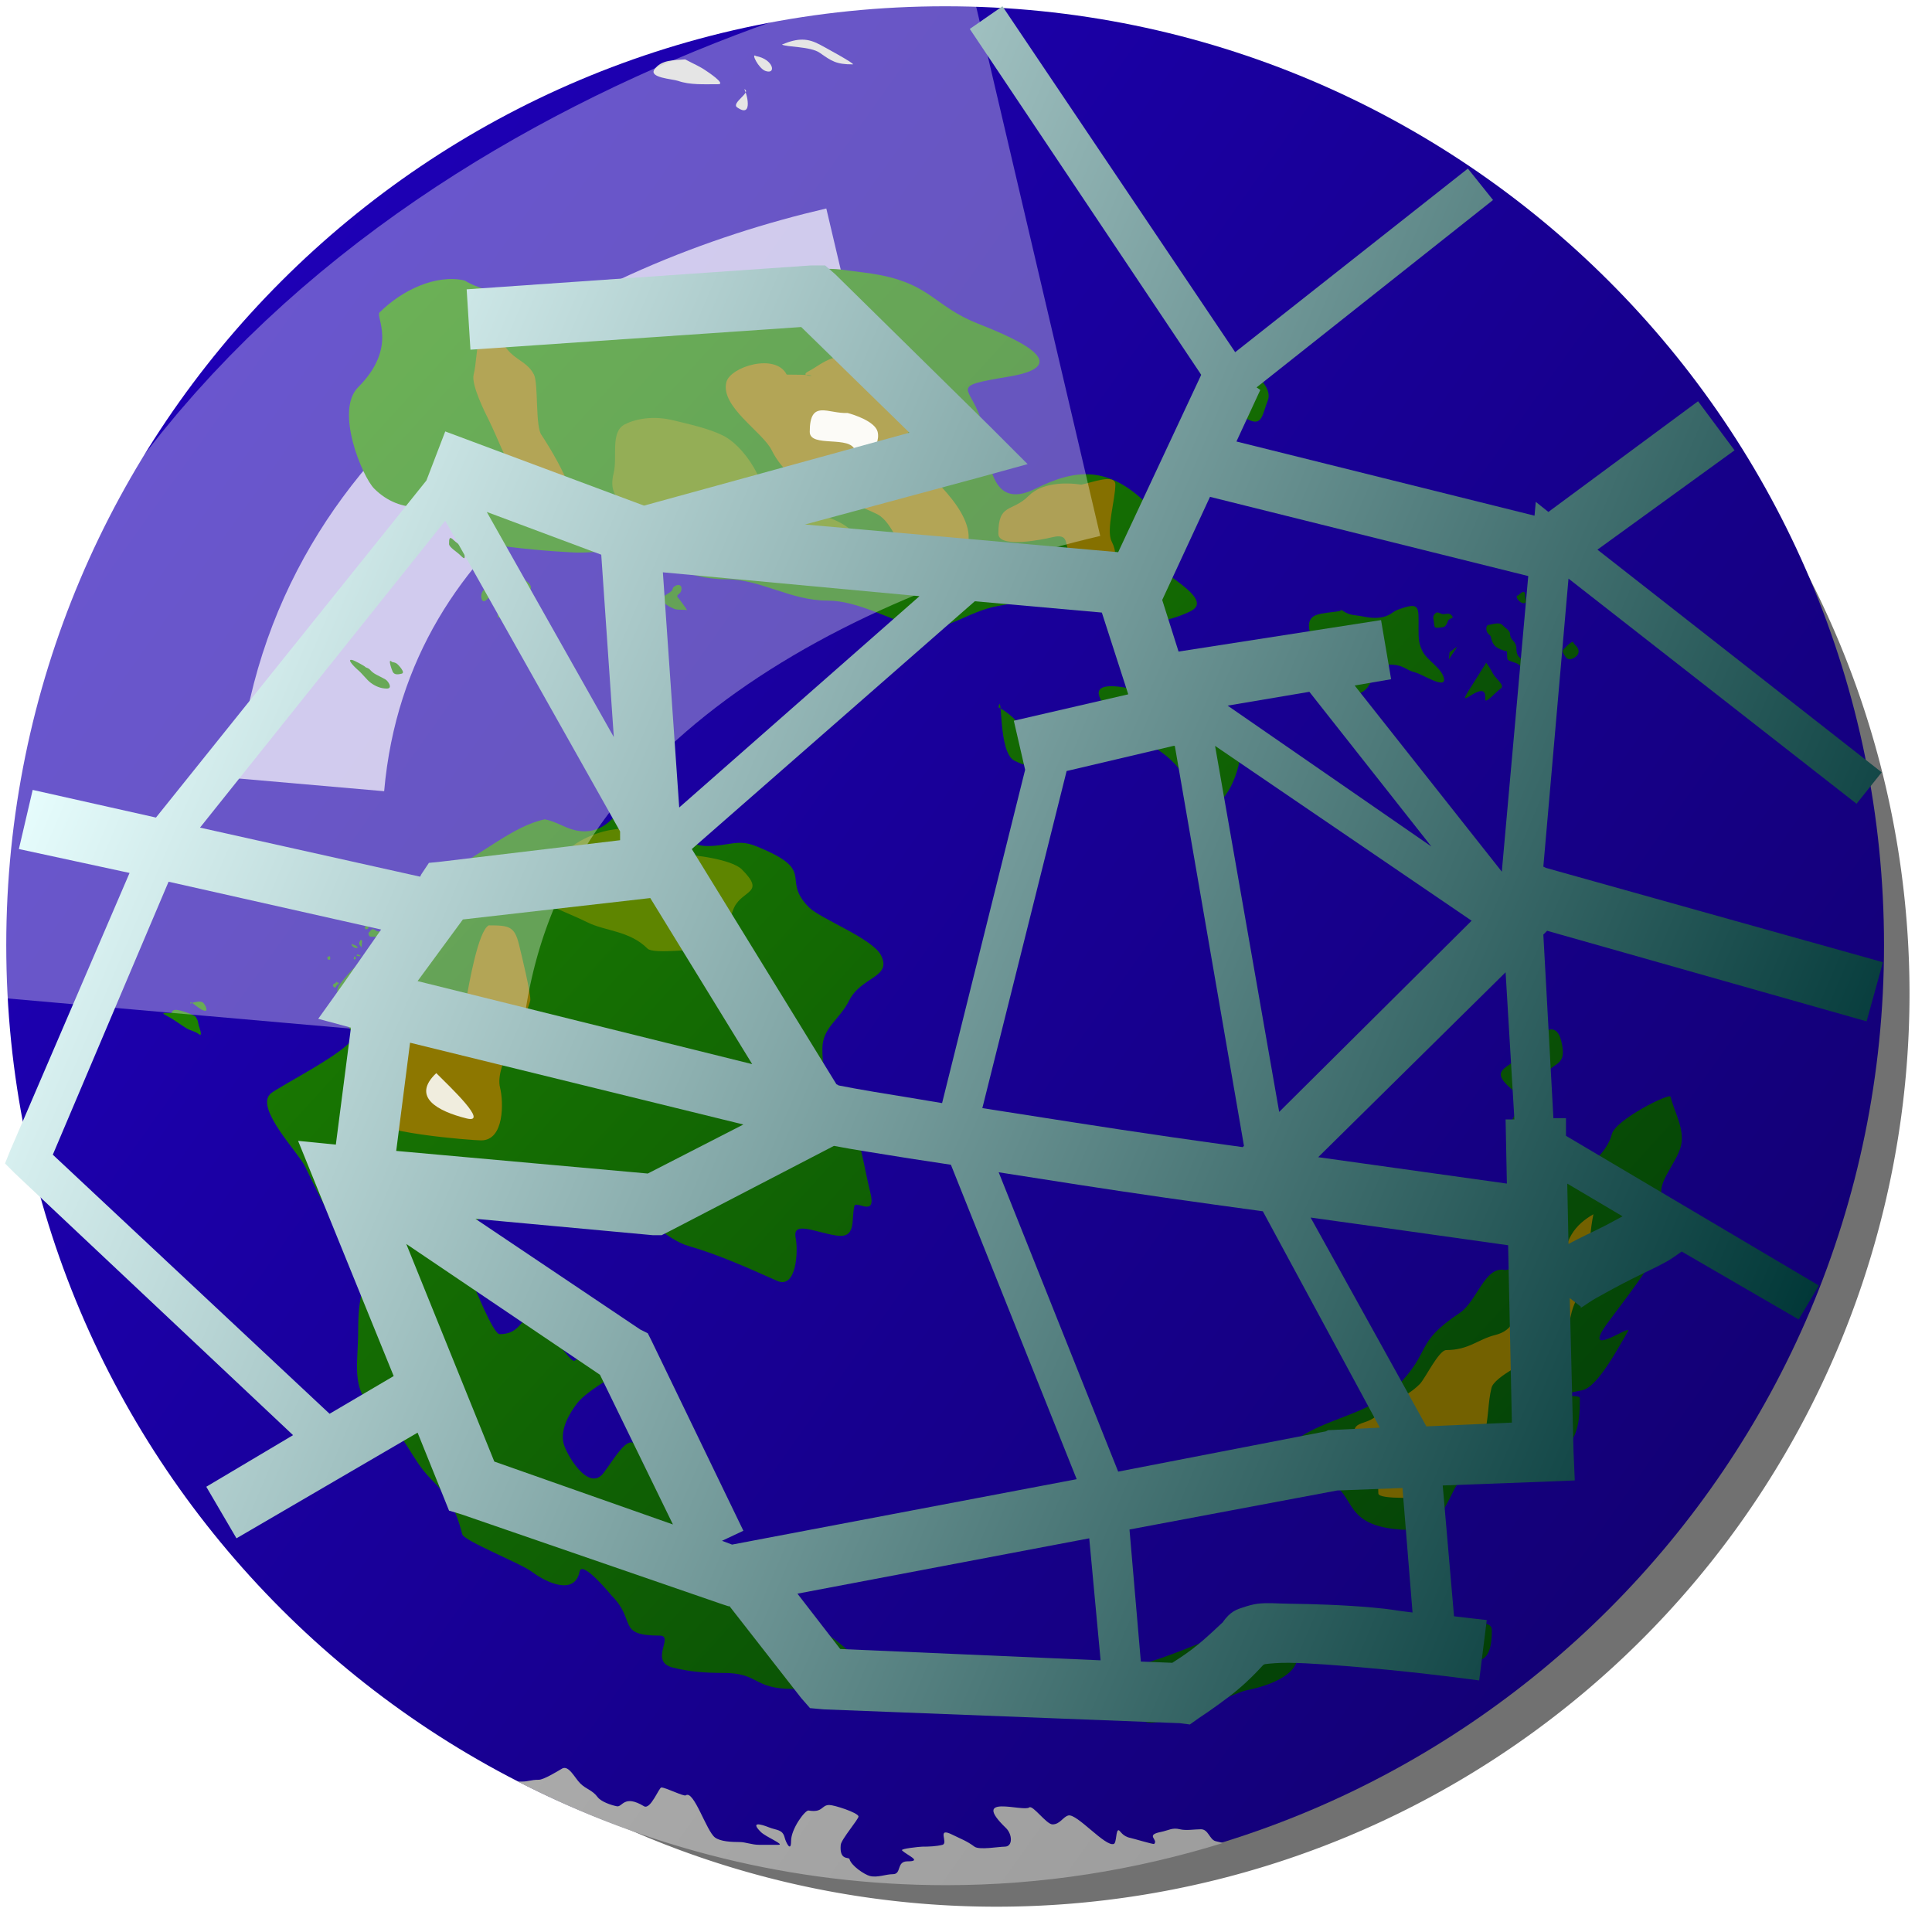 <?xml version="1.0" encoding="UTF-8" standalone="no"?>
<!-- Created with Inkscape (http://www.inkscape.org/) -->

<svg
   xmlns:dc="http://purl.org/dc/elements/1.1/"
   xmlns:cc="http://creativecommons.org/ns#"
   xmlns:rdf="http://www.w3.org/1999/02/22-rdf-syntax-ns#"
   xmlns:svg="http://www.w3.org/2000/svg"
   xmlns="http://www.w3.org/2000/svg"
   xmlns:xlink="http://www.w3.org/1999/xlink"
   xmlns:sodipodi="http://sodipodi.sourceforge.net/DTD/sodipodi-0.dtd"
   xmlns:inkscape="http://www.inkscape.org/namespaces/inkscape"
   width="48px"
   height="48px"
   id="svg2816"
   version="1.1"
   inkscape:version="0.47 r22583"
   sodipodi:docname="internet_cyan.svg">
  <title
     id="title6417">Internet</title>
  <defs
     id="defs2818">
    <linearGradient
       id="linearGradient6411"
       inkscape:collect="always">
      <stop
         id="stop6413"
         offset="0"
         style="stop-color:#e9ffff;stop-opacity:1" />
      <stop
         id="stop6415"
         offset="1"
         style="stop-color:#003737;stop-opacity:1" />
    </linearGradient>
    <linearGradient
       inkscape:collect="always"
       id="linearGradient6365">
      <stop
         style="stop-color:#e9ffff;stop-opacity:1"
         offset="0"
         id="stop6367" />
      <stop
         style="stop-color:#004f4f;stop-opacity:1"
         offset="1"
         id="stop6369" />
    </linearGradient>
    <linearGradient
       inkscape:collect="always"
       id="linearGradient3165">
      <stop
         style="stop-color:#12006f;stop-opacity:1"
         offset="0"
         id="stop3167" />
      <stop
         style="stop-color:#1f00bd;stop-opacity:1"
         offset="1"
         id="stop3169" />
    </linearGradient>
    <filter
       color-interpolation-filters="sRGB"
       inkscape:collect="always"
       id="filter5291"
       x="-0.396"
       width="1.792"
       y="-0.41"
       height="1.82">
      <feGaussianBlur
         inkscape:collect="always"
         stdDeviation="5.771"
         id="feGaussianBlur5293" />
    </filter>
    <linearGradient
       inkscape:collect="always"
       id="linearGradient3205">
      <stop
         style="stop-color:#003908;stop-opacity:1"
         offset="0"
         id="stop3207" />
      <stop
         style="stop-color:#208a00;stop-opacity:1"
         offset="1"
         id="stop3209" />
    </linearGradient>
    <filter
       color-interpolation-filters="sRGB"
       inkscape:collect="always"
       id="filter5003"
       x="-0.047"
       width="1.094"
       y="-0.126"
       height="1.252">
      <feGaussianBlur
         inkscape:collect="always"
         stdDeviation="0.044"
         id="feGaussianBlur5005" />
    </filter>
    <filter
       color-interpolation-filters="sRGB"
       inkscape:collect="always"
       id="filter4995"
       x="-0.175"
       width="1.351"
       y="-0.194"
       height="1.389">
      <feGaussianBlur
         inkscape:collect="always"
         stdDeviation="0.044"
         id="feGaussianBlur4997" />
    </filter>
    <filter
       color-interpolation-filters="sRGB"
       inkscape:collect="always"
       id="filter4999"
       x="-0.264"
       width="1.527"
       y="-0.148"
       height="1.297">
      <feGaussianBlur
         inkscape:collect="always"
         stdDeviation="0.044"
         id="feGaussianBlur5001" />
    </filter>
    <filter
       color-interpolation-filters="sRGB"
       inkscape:collect="always"
       id="filter5007"
       x="-0.044"
       width="1.088"
       y="-0.126"
       height="1.253">
      <feGaussianBlur
         inkscape:collect="always"
         stdDeviation="0.044"
         id="feGaussianBlur5009" />
    </filter>
    <linearGradient
       id="linearGradient5059"
       inkscape:collect="always">
      <stop
         id="stop5061"
         offset="0"
         style="stop-color:#959595;stop-opacity:1" />
      <stop
         id="stop5063"
         offset="1"
         style="stop-color:#c5c5c5;stop-opacity:1" />
    </linearGradient>
    <linearGradient
       inkscape:collect="always"
       xlink:href="#linearGradient3205"
       id="linearGradient5364"
       x1="63.009"
       y1="36.778"
       x2="12.462"
       y2="9.528"
       gradientUnits="userSpaceOnUse" />
    <linearGradient
       inkscape:collect="always"
       xlink:href="#linearGradient3205"
       id="linearGradient5395"
       x1="62.452"
       y1="42.961"
       x2="3.05"
       y2="18.122"
       gradientUnits="userSpaceOnUse" />
    <linearGradient
       inkscape:collect="always"
       xlink:href="#linearGradient3205"
       id="linearGradient5666"
       x1="61.853"
       y1="46.602"
       x2="0.756"
       y2="26.096"
       gradientUnits="userSpaceOnUse" />
    <linearGradient
       inkscape:collect="always"
       xlink:href="#linearGradient3205"
       id="linearGradient5682"
       x1="63.338"
       y1="48.629"
       x2="-0.07"
       y2="30.245"
       gradientUnits="userSpaceOnUse" />
    <filter
       color-interpolation-filters="sRGB"
       inkscape:collect="always"
       id="filter3535"
       x="-0.42"
       width="1.84"
       y="-0.236"
       height="1.472">
      <feGaussianBlur
         inkscape:collect="always"
         stdDeviation="0.592"
         id="feGaussianBlur3537" />
    </filter>
    <filter
       color-interpolation-filters="sRGB"
       inkscape:collect="always"
       id="filter3531"
       x="-0.172"
       width="1.343"
       y="-0.196"
       height="1.393">
      <feGaussianBlur
         inkscape:collect="always"
         stdDeviation="0.592"
         id="feGaussianBlur3533" />
    </filter>
    <filter
       color-interpolation-filters="sRGB"
       inkscape:collect="always"
       id="filter3527"
       x="-0.263"
       width="1.525"
       y="-0.194"
       height="1.388">
      <feGaussianBlur
         inkscape:collect="always"
         stdDeviation="0.592"
         id="feGaussianBlur3529" />
    </filter>
    <filter
       color-interpolation-filters="sRGB"
       inkscape:collect="always"
       id="filter3425"
       x="-0.201"
       width="1.401"
       y="-0.169"
       height="1.339">
      <feGaussianBlur
         inkscape:collect="always"
         stdDeviation="0.682"
         id="feGaussianBlur3427" />
    </filter>
    <filter
       color-interpolation-filters="sRGB"
       inkscape:collect="always"
       id="filter3511"
       x="-0.215"
       width="1.43"
       y="-0.3"
       height="1.599">
      <feGaussianBlur
         inkscape:collect="always"
         stdDeviation="0.357"
         id="feGaussianBlur3513" />
    </filter>
    <filter
       color-interpolation-filters="sRGB"
       inkscape:collect="always"
       id="filter3971"
       x="-0.173"
       width="1.346"
       y="-0.277"
       height="1.555">
      <feGaussianBlur
         inkscape:collect="always"
         stdDeviation="0.602"
         id="feGaussianBlur3973" />
    </filter>
    <filter
       color-interpolation-filters="sRGB"
       inkscape:collect="always"
       id="filter4071"
       x="-0.262"
       width="1.524"
       y="-0.496"
       height="1.991">
      <feGaussianBlur
         inkscape:collect="always"
         stdDeviation="0.868"
         id="feGaussianBlur4073" />
    </filter>
    <filter
       color-interpolation-filters="sRGB"
       inkscape:collect="always"
       id="filter5425"
       x="-0.502"
       width="2.005"
       y="-0.724"
       height="2.447">
      <feGaussianBlur
         inkscape:collect="always"
         stdDeviation="0.488"
         id="feGaussianBlur5427" />
    </filter>
    <filter
       color-interpolation-filters="sRGB"
       inkscape:collect="always"
       id="filter5609"
       x="-0.561"
       width="2.121"
       y="-0.579"
       height="2.159">
      <feGaussianBlur
         inkscape:collect="always"
         stdDeviation="0.378"
         id="feGaussianBlur5611" />
    </filter>
    <filter
       color-interpolation-filters="sRGB"
       inkscape:collect="always"
       id="filter5185"
       x="-0.453"
       width="1.905"
       y="-0.465"
       height="1.93">
      <feGaussianBlur
         inkscape:collect="always"
         stdDeviation="8.941"
         id="feGaussianBlur5187" />
    </filter>
    <linearGradient
       y2="10.373"
       x2="4.364"
       y1="47.176"
       x1="56.182"
       gradientUnits="userSpaceOnUse"
       id="linearGradient4707"
       xlink:href="#linearGradient3165"
       inkscape:collect="always" />
    <linearGradient
       y2="9.528"
       x2="12.462"
       y1="36.778"
       x1="63.009"
       gradientUnits="userSpaceOnUse"
       id="linearGradient4709"
       xlink:href="#linearGradient3205"
       inkscape:collect="always" />
    <linearGradient
       y2="9.528"
       x2="12.462"
       y1="36.778"
       x1="63.009"
       gradientUnits="userSpaceOnUse"
       id="linearGradient4711"
       xlink:href="#linearGradient3205"
       inkscape:collect="always" />
    <linearGradient
       y2="9.528"
       x2="12.462"
       y1="36.778"
       x1="63.009"
       gradientUnits="userSpaceOnUse"
       id="linearGradient4713"
       xlink:href="#linearGradient3205"
       inkscape:collect="always" />
    <linearGradient
       y2="9.528"
       x2="12.462"
       y1="36.778"
       x1="63.009"
       gradientUnits="userSpaceOnUse"
       id="linearGradient4715"
       xlink:href="#linearGradient3205"
       inkscape:collect="always" />
    <linearGradient
       y2="9.528"
       x2="12.462"
       y1="36.778"
       x1="63.009"
       gradientUnits="userSpaceOnUse"
       id="linearGradient4717"
       xlink:href="#linearGradient3205"
       inkscape:collect="always" />
    <linearGradient
       y2="9.528"
       x2="12.462"
       y1="36.778"
       x1="63.009"
       gradientUnits="userSpaceOnUse"
       id="linearGradient4719"
       xlink:href="#linearGradient3205"
       inkscape:collect="always" />
    <linearGradient
       y2="9.528"
       x2="12.462"
       y1="36.778"
       x1="63.009"
       gradientUnits="userSpaceOnUse"
       id="linearGradient4721"
       xlink:href="#linearGradient3205"
       inkscape:collect="always" />
    <linearGradient
       y2="18.122"
       x2="3.05"
       y1="42.961"
       x1="62.452"
       gradientUnits="userSpaceOnUse"
       id="linearGradient4723"
       xlink:href="#linearGradient3205"
       inkscape:collect="always" />
    <linearGradient
       y2="18.122"
       x2="3.05"
       y1="42.961"
       x1="62.452"
       gradientUnits="userSpaceOnUse"
       id="linearGradient4725"
       xlink:href="#linearGradient3205"
       inkscape:collect="always" />
    <linearGradient
       y2="18.122"
       x2="3.05"
       y1="42.961"
       x1="62.452"
       gradientUnits="userSpaceOnUse"
       id="linearGradient4727"
       xlink:href="#linearGradient3205"
       inkscape:collect="always" />
    <linearGradient
       y2="18.122"
       x2="3.05"
       y1="42.961"
       x1="62.452"
       gradientUnits="userSpaceOnUse"
       id="linearGradient4729"
       xlink:href="#linearGradient3205"
       inkscape:collect="always" />
    <linearGradient
       y2="18.122"
       x2="3.05"
       y1="42.961"
       x1="62.452"
       gradientUnits="userSpaceOnUse"
       id="linearGradient4731"
       xlink:href="#linearGradient3205"
       inkscape:collect="always" />
    <linearGradient
       y2="18.122"
       x2="3.05"
       y1="42.961"
       x1="62.452"
       gradientUnits="userSpaceOnUse"
       id="linearGradient4733"
       xlink:href="#linearGradient3205"
       inkscape:collect="always" />
    <linearGradient
       y2="18.122"
       x2="3.05"
       y1="42.961"
       x1="62.452"
       gradientUnits="userSpaceOnUse"
       id="linearGradient4735"
       xlink:href="#linearGradient3205"
       inkscape:collect="always" />
    <linearGradient
       y2="26.096"
       x2="0.756"
       y1="46.602"
       x1="61.853"
       gradientUnits="userSpaceOnUse"
       id="linearGradient4737"
       xlink:href="#linearGradient3205"
       inkscape:collect="always" />
    <linearGradient
       y2="26.096"
       x2="0.756"
       y1="46.602"
       x1="61.853"
       gradientUnits="userSpaceOnUse"
       id="linearGradient4739"
       xlink:href="#linearGradient3205"
       inkscape:collect="always" />
    <linearGradient
       y2="26.096"
       x2="0.756"
       y1="46.602"
       x1="61.853"
       gradientUnits="userSpaceOnUse"
       id="linearGradient4741"
       xlink:href="#linearGradient3205"
       inkscape:collect="always" />
    <linearGradient
       y2="26.096"
       x2="0.756"
       y1="46.602"
       x1="61.853"
       gradientUnits="userSpaceOnUse"
       id="linearGradient4743"
       xlink:href="#linearGradient3205"
       inkscape:collect="always" />
    <linearGradient
       y2="26.096"
       x2="0.756"
       y1="46.602"
       x1="61.853"
       gradientUnits="userSpaceOnUse"
       id="linearGradient4745"
       xlink:href="#linearGradient3205"
       inkscape:collect="always" />
    <linearGradient
       y2="26.096"
       x2="0.756"
       y1="46.602"
       x1="61.853"
       gradientUnits="userSpaceOnUse"
       id="linearGradient4747"
       xlink:href="#linearGradient3205"
       inkscape:collect="always" />
    <linearGradient
       y2="26.096"
       x2="0.756"
       y1="46.602"
       x1="61.853"
       gradientUnits="userSpaceOnUse"
       id="linearGradient4749"
       xlink:href="#linearGradient3205"
       inkscape:collect="always" />
    <linearGradient
       y2="26.096"
       x2="0.756"
       y1="46.602"
       x1="61.853"
       gradientUnits="userSpaceOnUse"
       id="linearGradient4751"
       xlink:href="#linearGradient3205"
       inkscape:collect="always" />
    <linearGradient
       y2="26.096"
       x2="0.756"
       y1="46.602"
       x1="61.853"
       gradientUnits="userSpaceOnUse"
       id="linearGradient4753"
       xlink:href="#linearGradient3205"
       inkscape:collect="always" />
    <linearGradient
       y2="26.096"
       x2="0.756"
       y1="46.602"
       x1="61.853"
       gradientUnits="userSpaceOnUse"
       id="linearGradient4755"
       xlink:href="#linearGradient3205"
       inkscape:collect="always" />
    <linearGradient
       y2="26.096"
       x2="0.756"
       y1="46.602"
       x1="61.853"
       gradientUnits="userSpaceOnUse"
       id="linearGradient4757"
       xlink:href="#linearGradient3205"
       inkscape:collect="always" />
    <linearGradient
       y2="26.096"
       x2="0.756"
       y1="46.602"
       x1="61.853"
       gradientUnits="userSpaceOnUse"
       id="linearGradient4759"
       xlink:href="#linearGradient3205"
       inkscape:collect="always" />
    <linearGradient
       y2="26.096"
       x2="0.756"
       y1="46.602"
       x1="61.853"
       gradientUnits="userSpaceOnUse"
       id="linearGradient4761"
       xlink:href="#linearGradient3205"
       inkscape:collect="always" />
    <linearGradient
       y2="26.096"
       x2="0.756"
       y1="46.602"
       x1="61.853"
       gradientUnits="userSpaceOnUse"
       id="linearGradient4763"
       xlink:href="#linearGradient3205"
       inkscape:collect="always" />
    <linearGradient
       y2="26.096"
       x2="0.756"
       y1="46.602"
       x1="61.853"
       gradientUnits="userSpaceOnUse"
       id="linearGradient4765"
       xlink:href="#linearGradient3205"
       inkscape:collect="always" />
    <linearGradient
       y2="30.245"
       x2="-0.07"
       y1="48.629"
       x1="63.338"
       gradientUnits="userSpaceOnUse"
       id="linearGradient4767"
       xlink:href="#linearGradient3205"
       inkscape:collect="always" />
    <linearGradient
       y2="30.245"
       x2="-0.07"
       y1="48.629"
       x1="63.338"
       gradientUnits="userSpaceOnUse"
       id="linearGradient4769"
       xlink:href="#linearGradient3205"
       inkscape:collect="always" />
    <linearGradient
       inkscape:collect="always"
       xlink:href="#linearGradient3205"
       id="linearGradient5402"
       gradientUnits="userSpaceOnUse"
       gradientTransform="translate(0.721,-15.018)"
       x1="56.472"
       y1="56.333"
       x2="8.168"
       y2="12.235" />
    <linearGradient
       inkscape:collect="always"
       xlink:href="#linearGradient3205"
       id="linearGradient5404"
       gradientUnits="userSpaceOnUse"
       gradientTransform="translate(0.721,-15.018)"
       x1="56.472"
       y1="56.333"
       x2="8.168"
       y2="12.235" />
    <linearGradient
       inkscape:collect="always"
       xlink:href="#linearGradient3205"
       id="linearGradient5406"
       gradientUnits="userSpaceOnUse"
       gradientTransform="translate(0.721,-15.018)"
       x1="56.472"
       y1="56.333"
       x2="8.168"
       y2="12.235" />
    <linearGradient
       inkscape:collect="always"
       xlink:href="#linearGradient3205"
       id="linearGradient5408"
       gradientUnits="userSpaceOnUse"
       gradientTransform="translate(0.721,-15.018)"
       x1="56.472"
       y1="56.333"
       x2="8.168"
       y2="12.235" />
    <linearGradient
       inkscape:collect="always"
       xlink:href="#linearGradient3205"
       id="linearGradient5410"
       gradientUnits="userSpaceOnUse"
       gradientTransform="translate(0.721,-15.018)"
       x1="56.472"
       y1="56.333"
       x2="8.168"
       y2="12.235" />
    <linearGradient
       inkscape:collect="always"
       xlink:href="#linearGradient3205"
       id="linearGradient5412"
       gradientUnits="userSpaceOnUse"
       gradientTransform="translate(0.721,-15.018)"
       x1="56.472"
       y1="56.333"
       x2="8.168"
       y2="12.235" />
    <linearGradient
       inkscape:collect="always"
       xlink:href="#linearGradient3205"
       id="linearGradient5414"
       gradientUnits="userSpaceOnUse"
       gradientTransform="translate(0.721,-15.018)"
       x1="56.472"
       y1="56.333"
       x2="8.168"
       y2="12.235" />
    <linearGradient
       inkscape:collect="always"
       xlink:href="#linearGradient3205"
       id="linearGradient5416"
       gradientUnits="userSpaceOnUse"
       gradientTransform="translate(0.721,-15.018)"
       x1="56.472"
       y1="56.333"
       x2="8.168"
       y2="12.235" />
    <linearGradient
       inkscape:collect="always"
       xlink:href="#linearGradient3205"
       id="linearGradient5418"
       gradientUnits="userSpaceOnUse"
       gradientTransform="translate(0.721,-15.018)"
       x1="56.472"
       y1="56.333"
       x2="8.168"
       y2="12.235" />
    <linearGradient
       inkscape:collect="always"
       xlink:href="#linearGradient3205"
       id="linearGradient5420"
       gradientUnits="userSpaceOnUse"
       gradientTransform="translate(0.978,-19.261)"
       x1="56.472"
       y1="56.333"
       x2="8.168"
       y2="12.235" />
    <linearGradient
       inkscape:collect="always"
       xlink:href="#linearGradient5059"
       id="linearGradient5422"
       gradientUnits="userSpaceOnUse"
       gradientTransform="matrix(1.235,0,0,1.235,-5.362,-20.232)"
       x1="56.182"
       y1="47.176"
       x2="4.364"
       y2="10.373" />
    <linearGradient
       inkscape:collect="always"
       xlink:href="#linearGradient3205"
       id="linearGradient5424"
       gradientUnits="userSpaceOnUse"
       x1="63.009"
       y1="36.778"
       x2="12.462"
       y2="9.528" />
    <linearGradient
       inkscape:collect="always"
       xlink:href="#linearGradient3205"
       id="linearGradient5426"
       gradientUnits="userSpaceOnUse"
       x1="62.452"
       y1="42.961"
       x2="3.05"
       y2="18.122" />
    <linearGradient
       inkscape:collect="always"
       xlink:href="#linearGradient3205"
       id="linearGradient5428"
       gradientUnits="userSpaceOnUse"
       x1="61.853"
       y1="46.602"
       x2="0.756"
       y2="26.096" />
    <linearGradient
       inkscape:collect="always"
       xlink:href="#linearGradient3205"
       id="linearGradient5430"
       gradientUnits="userSpaceOnUse"
       x1="63.338"
       y1="48.629"
       x2="-0.07"
       y2="30.245" />
    <linearGradient
       inkscape:collect="always"
       xlink:href="#linearGradient3205"
       id="linearGradient5496"
       gradientUnits="userSpaceOnUse"
       x1="63.009"
       y1="36.778"
       x2="12.462"
       y2="9.528" />
    <linearGradient
       inkscape:collect="always"
       xlink:href="#linearGradient3205"
       id="linearGradient5498"
       gradientUnits="userSpaceOnUse"
       x1="62.452"
       y1="42.961"
       x2="3.05"
       y2="18.122" />
    <linearGradient
       inkscape:collect="always"
       xlink:href="#linearGradient3205"
       id="linearGradient5500"
       gradientUnits="userSpaceOnUse"
       x1="61.853"
       y1="46.602"
       x2="0.756"
       y2="26.096" />
    <linearGradient
       inkscape:collect="always"
       xlink:href="#linearGradient3205"
       id="linearGradient5502"
       gradientUnits="userSpaceOnUse"
       x1="63.338"
       y1="48.629"
       x2="-0.07"
       y2="30.245" />
    <filter
       inkscape:collect="always"
       id="filter6282">
      <feGaussianBlur
         inkscape:collect="always"
         stdDeviation="0.65"
         id="feGaussianBlur6284" />
    </filter>
    <linearGradient
       inkscape:collect="always"
       xlink:href="#linearGradient6365"
       id="linearGradient6371"
       x1="2.54"
       y1="13.933"
       x2="45.281"
       y2="32.147"
       gradientUnits="userSpaceOnUse" />
    <linearGradient
       inkscape:collect="always"
       xlink:href="#linearGradient6411"
       id="linearGradient6408"
       gradientUnits="userSpaceOnUse"
       x1="2.54"
       y1="13.933"
       x2="45.281"
       y2="32.147" />
  </defs>
  <sodipodi:namedview
     id="base"
     pagecolor="#ffffff"
     bordercolor="#666666"
     borderopacity="1.0"
     inkscape:pageopacity="0.0"
     inkscape:pageshadow="2"
     inkscape:zoom="14"
     inkscape:cx="16.099369"
     inkscape:cy="24.51535"
     inkscape:current-layer="layer1"
     showgrid="true"
     inkscape:grid-bbox="true"
     inkscape:document-units="px"
     inkscape:window-width="1680"
     inkscape:window-height="1000"
     inkscape:window-x="-8"
     inkscape:window-y="-8"
     inkscape:window-maximized="1">
    <inkscape:grid
       type="xygrid"
       id="grid2812"
       empspacing="12"
       visible="true"
       enabled="false"
       snapvisiblegridlinesonly="true"
       dotted="false" />
    <inkscape:grid
       type="xygrid"
       id="grid2818"
       empspacing="16"
       visible="true"
       enabled="false"
       snapvisiblegridlinesonly="true" />
    <inkscape:grid
       type="xygrid"
       id="grid2820"
       empspacing="4"
       visible="true"
       enabled="false"
       snapvisiblegridlinesonly="true" />
  </sodipodi:namedview>
  <g
     id="layer1"
     inkscape:label="Layer 1"
     inkscape:groupmode="layer">
    <path
       sodipodi:type="arc"
       style="opacity:0.805;fill:#262626;fill-opacity:1;stroke:none;filter:url(#filter6282)"
       id="path5504"
       sodipodi:cx="18.535715"
       sodipodi:cy="24.75"
       sodipodi:rx="21.75"
       sodipodi:ry="21.75"
       d="m 40.286,24.75 a 21.75,21.75 0 1 1 -43.5,0 21.75,21.75 0 1 1 43.5,0 z"
       transform="matrix(1.043,0,0,1.043,5.423,-1.128)" />
    <g
       id="g5432"
       transform="matrix(0.729,0,0,0.729,0.155,11.82)">
      <path
         transform="matrix(1.235,0,0,1.235,-5.389,-20.267)"
         d="m 56.182,29.364 c 0,14.309 -11.6,25.909 -25.909,25.909 -14.309,0 -25.909,-11.6 -25.909,-25.909 0,-14.309 11.6,-25.909 25.909,-25.909 14.309,0 25.909,11.6 25.909,25.909 z"
         sodipodi:ry="25.90909"
         sodipodi:rx="25.90909"
         sodipodi:cy="29.363636"
         sodipodi:cx="30.272728"
         id="path2393"
         style="fill:url(#linearGradient4707);fill-opacity:1;stroke:none;display:inline"
         sodipodi:type="arc" />
      <path
         transform="matrix(0.662,0,0,0.658,6.578,-12.503)"
         id="path5189"
         d="M 5.745,35.009 C 7.159,18.922 21.832,11.497 33.146,8.846"
         style="opacity:0.831;fill:none;stroke:#ffffff;stroke-width:7.577;stroke-linecap:butt;stroke-linejoin:miter;stroke-miterlimit:4;stroke-opacity:1;stroke-dasharray:none;display:inline;filter:url(#filter5291)" />
      <path
         id="path3173"
         d="m 15.63,-6.654 c -0.99,-0.226 -2.153,0.335 -2.909,1.091 -0.14,0.14 0.631,1.187 -0.727,2.545 -0.804,0.804 0.146,3.056 0.545,3.455 1.855,1.855 4.567,-1.181 2.727,1.273 -0.517,0.69 4.094,0.909 4.182,0.909 1.112,0 1.939,-0.212 2.727,0.182 0.029,0.014 0.919,0.727 2.364,0.727 1.179,0 2.185,0.727 3.455,0.727 1.031,0 2.122,0.667 3.091,0.909 0.872,0.218 1.683,-0.553 2.727,-0.727 2.458,-0.41 1.501,-0.795 3.818,0.364 0.983,0.491 2.237,0.063 2.727,-0.182 1,-0.5 -1.682,-1.546 -2.182,-2.545 -0.107,-0.214 2.386,0.567 0.727,-1.091 -1.332,-1.332 -2.467,-1.221 -3.818,-0.545 -1.668,0.834 -1.58,-1.228 -1.818,-2.182 -0.334,-1.336 -1.284,-1.271 0.909,-1.636 2.471,-0.412 -0.114,-1.427 -1.091,-1.818 -1.419,-0.568 -1.569,-1.296 -3.273,-1.636 -0.42,-0.084 -0.848,-0.121 -1.273,-0.182 -1.262,-0.18 -2.548,0.366 -3.273,1.091 -1.109,1.109 -2.024,0.936 -3.455,0.364 -0.958,-0.383 -2.278,-0.297 -3.273,-0.545 -1.004,-0.251 -1.935,0.039 -2.909,-0.545 z"
         style="fill:url(#linearGradient5402);fill-opacity:1;fill-rule:evenodd;stroke:none;display:inline" />
      <path
         id="path3175"
         d="m 39.449,7.528 c -0.795,-0.199 -3.354,-0.99 -1.636,0.727 1.128,1.128 1.848,0.968 2.545,2.364 0.668,1.336 1.396,0.233 1.636,-0.727 0.412,-1.649 -1.385,-1.899 -2.545,-2.364 z"
         style="fill:url(#linearGradient5404);fill-opacity:1;fill-rule:evenodd;stroke:none;display:inline" />
      <path
         id="path3177"
         d="m 33.812,7.891 c 0.153,-0.614 -0.02,1.535 0.545,1.818 1.612,0.806 0.524,-1.284 -0.545,-1.818 z"
         style="fill:url(#linearGradient5406);fill-opacity:1;fill-rule:evenodd;stroke:none;display:inline" />
      <path
         id="path3179"
         d="m 45.449,4.528 c 0.283,0.141 -0.656,0.083 -0.909,0.273 -0.408,0.306 0.158,1.147 0.409,1.273 0.043,0.021 0.091,0.03 0.136,0.045 0.788,0.263 0.852,0.33 0.273,0.909 -0.504,0.504 0.593,0.476 0.818,0.364 0.511,-0.256 0.299,-0.955 0.955,-0.955 0.516,0 0.519,0.175 0.909,0.273 0.223,0.056 1.058,0.598 0.955,0.182 -0.088,-0.351 -0.572,-0.599 -0.727,-0.909 -0.134,-0.268 -0.136,-0.431 -0.136,-0.773 0,-0.754 0.066,-0.934 -0.727,-0.636 -0.083,0.031 -0.152,0.091 -0.227,0.136 -0.302,0.181 -0.643,0.144 -0.909,0.091 -0.387,-0.077 -0.5,-0.018 -0.818,-0.273 z"
         style="fill:url(#linearGradient5408);fill-opacity:1;fill-rule:evenodd;stroke:none;display:inline" />
      <path
         id="path3181"
         d="m 40.812,-3.563 c -0.428,-0.086 0.536,1.137 0.773,1.273 0.194,0.111 0.595,0.32 0.818,0.409 0.406,0.163 0.415,-0.243 0.591,-0.682 0.143,-0.359 -0.264,-0.791 -0.5,-0.909 -0.235,-0.117 -0.384,-0.198 -0.682,-0.273 -0.143,-0.036 -0.542,0.29 -0.682,0.318 -0.149,0.03 -0.19,-0.04 -0.318,-0.136 z"
         style="fill:url(#linearGradient5410);fill-opacity:1;fill-rule:evenodd;stroke:none;display:inline" />
      <path
         id="path3183"
         d="m 18.358,11.709 c -1.099,0.22 -2.249,1.289 -3.273,1.727 -1.119,0.479 -0.685,0.958 -1.636,1.909 -0.684,0.684 -1.444,1.137 -2.091,2 -0.279,0.371 0.236,1.418 0.455,1.636 0.391,0.391 -2.562,1.834 -2.818,2.091 -0.501,0.501 0.946,1.982 1.182,2.455 0.421,0.843 0.734,1.599 1.273,2.273 1.462,1.827 0.545,0.955 0.545,3.273 0,1.406 -0.316,2.15 0.818,3 0.752,0.564 1.01,1.465 1.636,2.091 0.595,0.595 0.873,1.038 1.091,1.909 0.057,0.227 1.988,0.991 2.364,1.273 0.554,0.416 1.476,0.801 1.636,0 0.083,-0.415 1.083,0.81 1.091,0.818 0.859,0.859 0.157,1.364 1.636,1.364 0.523,0 -0.384,0.881 0.455,1.091 0.535,0.134 1.044,0.182 1.727,0.182 1.225,0 0.99,0.545 2.364,0.545 0.364,0 0.727,0 1.091,0 0.516,0 1.075,0.099 1.455,-0.091 0.597,-0.299 -1.124,-1.602 -1.182,-1.636 -0.663,-0.398 -0.889,-1.065 -1.636,-1.364 -0.087,-0.035 -0.535,0.793 -1,0.909 -0.677,0.169 -0.455,-1.575 -0.455,-2 0,-0.744 -1.636,0.008 -1.636,-0.818 0,-0.517 -0.729,-0.642 -0.909,-1.364 -0.15,-0.601 -0.745,-0.889 -0.909,-1.545 -0.275,-1.101 -0.783,-0.108 -1.273,0.545 -0.51,0.681 -1.273,-0.637 -1.364,-1 -0.128,-0.514 0.235,-1.071 0.455,-1.364 0.265,-0.354 1.18,-0.931 1.455,-1 0.582,-0.146 0.369,1.797 0.818,0 0.159,-0.635 -0.402,-1.203 -0.727,-1.636 -0.379,-0.505 -1.3,1.047 -1.636,1.182 -0.136,0.054 -0.927,-1.15 -1.091,-1.273 -0.79,-0.592 -0.533,0.364 -1.455,0.364 -0.218,0 -0.87,-1.649 -0.909,-1.727 -0.353,-0.706 -0.323,-1.172 0,-1.818 0.061,-0.121 0.121,-0.242 0.182,-0.364 0.25,-0.499 1.593,-0.455 2.182,-0.455 0.856,0 2.021,-0.108 2.818,0.091 0.715,0.179 1.364,1.039 2.182,1.273 0.998,0.285 2.065,0.766 3,1.182 0.669,0.297 0.723,-1.023 0.636,-1.455 -0.119,-0.596 0.608,-0.217 1.364,-0.091 0.726,0.121 0.519,-0.532 0.636,-1 0.055,-0.218 0.762,0.412 0.545,-0.455 -0.234,-0.937 -0.343,-1.96 -0.818,-2.909 -0.457,-0.913 -0.818,-0.801 -0.818,-2 0,-0.721 0.584,-0.986 0.909,-1.636 0.417,-0.835 1.472,-0.783 1.091,-1.545 -0.288,-0.575 -2.062,-1.244 -2.455,-1.636 -0.994,-0.994 0.327,-1.233 -1.818,-2.091 -0.615,-0.246 -0.915,0 -1.636,0 -0.971,0 -1.017,-0.847 -1.727,-1.273 -0.6,-0.36 -1.303,0.121 -1.545,0.364 -0.363,0.363 -0.797,0.483 -1.273,0.364 -0.367,-0.092 -0.607,-0.285 -1,-0.364 z"
         style="fill:url(#linearGradient5412);fill-opacity:1;fill-rule:evenodd;stroke:none;display:inline" />
      <path
         id="path3185"
         d="m 51.085,27.073 c -0.686,-0.172 -0.957,1.062 -1.545,1.455 -1.606,1.071 -0.906,1.27 -2.182,2.545 -0.931,0.931 -2.42,1.042 -3.455,1.818 -0.841,0.631 0.556,1.207 0.818,1.273 1.387,0.347 0.659,1.491 2.545,1.727 1.391,0.174 1.618,-0.417 2.091,-1.364 0.43,-0.859 2.115,-0.733 2.818,-0.909 1.373,-0.343 1.455,-1.208 1.455,-2.182 0,-0.243 -2.419,0.229 0.091,-0.273 0.521,-0.104 1.265,-1.532 1.545,-2 0.191,-0.318 -1.716,1.075 -0.636,-0.364 0.876,-1.168 1.599,-2.107 2.273,-3.455 0.428,-0.856 0.441,0.168 -0.364,-0.636 -0.468,-0.468 0.416,-1.26 0.545,-1.909 0.111,-0.556 -0.233,-1.115 -0.364,-1.636 -0.035,-0.139 -1.879,0.788 -2,1.273 -0.154,0.617 -0.797,1.12 -1.364,1.545 -0.411,0.308 -0.476,1.181 -0.818,1.636 -0.73,0.974 -0.115,1.231 -1.455,1.455 z"
         style="fill:url(#linearGradient5414);fill-opacity:1;fill-rule:evenodd;stroke:none;display:inline" />
      <path
         id="path3187"
         d="m 52.176,19.255 c -0.822,1.096 -2.018,0.805 -0.545,1.909 0.276,0.207 -0.517,0.756 -0.273,1 0.473,0.473 0.213,1.574 0.818,0.364 0.256,-0.513 0.132,-1.436 0.273,-2 0.155,-0.619 0.794,-0.279 0.545,-1.273 -0.174,-0.695 -0.698,-0.3 -0.818,0 z"
         style="fill:url(#linearGradient5416);fill-opacity:1;fill-rule:evenodd;stroke:none;display:inline" />
      <path
         id="path3189"
         d="m 49.449,39.164 c -0.081,-0.325 -0.39,0.85 -0.091,1 0.96,0.48 1.273,0.152 1.273,-0.818 0,-0.399 -0.783,-0.182 -1.182,-0.182 z"
         style="fill:url(#linearGradient5418);fill-opacity:1;fill-rule:evenodd;stroke:none;display:inline" />
      <path
         id="path3191"
         d="m 41.862,39.34 c 0,-0.119 -1.892,0.859 -3.6,1.286 -0.555,0.139 0.391,1.636 0.514,1.8 0.298,0.398 3.082,-0.951 3.471,-1.029 1.976,-0.395 2.408,-1.429 0.643,-2.186 -0.507,-0.217 -0.338,-0.148 -1.029,0.129 z"
         style="fill:url(#linearGradient5420);fill-opacity:1;fill-rule:evenodd;stroke:none;display:inline" />
      <path
         id="path4651"
         d="m 23.139,-14.19 c -0.402,0.031 -0.812,0.011 -1.046,0.338 -0.207,0.29 0.618,0.329 0.804,0.395 0.405,0.142 0.877,0.113 1.367,0.113 0.288,0 -0.4,-0.45 -0.402,-0.451 -0.226,-0.158 -0.383,-0.215 -0.724,-0.395 z"
         style="fill:#d8d8d8;fill-opacity:1;fill-rule:evenodd;stroke:none;display:inline;filter:url(#filter5003)" />
      <path
         id="path4653"
         d="m 25.552,-14.303 c -0.187,-0.131 0.086,0.425 0.322,0.507 0.385,0.135 0.273,-0.403 -0.322,-0.507 z"
         style="fill:#d8d8d8;fill-opacity:1;fill-rule:evenodd;stroke:none;display:inline;filter:url(#filter4995)" />
      <path
         id="path4655"
         d="m 25.15,-13.175 c 0.273,0.096 -0.457,0.469 -0.241,0.62 0.569,0.399 0.321,-0.527 0.241,-0.62 z"
         style="fill:#d8d8d8;fill-opacity:1;fill-rule:evenodd;stroke:none;display:inline;filter:url(#filter4999)" />
      <path
         id="path4657"
         d="m 26.437,-14.697 c 0.131,0.092 0.969,0.059 1.287,0.282 0.412,0.289 0.563,0.395 1.126,0.395 0.125,0 -1.068,-0.646 -1.126,-0.676 -0.403,-0.212 -0.729,-0.234 -1.287,0 z"
         style="fill:#d8d8d8;fill-opacity:1;fill-rule:evenodd;stroke:none;display:inline;filter:url(#filter5007)" />
      <path
         sodipodi:nodetypes="csscscssssssssssssssssssssssssssssssssssssssssc"
         id="path5041"
         d="m 18.934,44.066 c -0.181,0.108 -0.625,0.375 -0.781,0.375 -0.296,0 -0.332,0.062 -0.594,0.062 -0.042,0 -0.078,0 -0.125,0 4.377,2.249 9.337,3.531 14.594,3.531 3.291,0 6.449,-0.514 9.438,-1.438 -0.072,-0.021 -0.148,-0.037 -0.25,-0.062 -0.207,-0.052 -0.244,-0.406 -0.5,-0.406 -0.221,0 -0.505,0.053 -0.719,0 -0.258,-0.065 -0.369,0.036 -0.656,0.094 -0.533,0.107 -0.067,0.255 -0.219,0.406 -0.023,0.023 -0.707,-0.184 -0.808,-0.204 -0.275,-0.055 -0.351,-0.25 -0.399,-0.262 -0.103,-0.026 -0.069,0.427 -0.168,0.466 -0.283,0.113 -1.258,-1.042 -1.549,-0.97 -0.184,0.046 -0.284,0.304 -0.54,0.304 -0.208,0 -0.671,-0.669 -0.793,-0.578 -0.216,0.162 -2.028,-0.488 -0.796,0.7 0.225,0.217 0.241,0.637 -0.04,0.637 -0.202,0 -0.868,0.122 -1.031,0 -0.263,-0.197 -0.463,-0.263 -0.75,-0.406 -0.568,-0.284 -0.12,0.288 -0.344,0.344 -0.208,0.052 -0.453,0.062 -0.688,0.062 -0.079,0 -0.744,0.069 -0.688,0.125 0.174,0.174 0.714,0.375 0.188,0.375 -0.39,0 -0.19,0.438 -0.5,0.438 -0.238,0 -0.526,0.126 -0.781,0.062 -0.182,-0.046 -0.639,-0.348 -0.697,-0.579 -0.019,-0.076 -0.348,0.064 -0.298,-0.482 0.018,-0.192 0.626,-0.893 0.606,-0.973 -0.034,-0.13 -0.826,-0.386 -0.997,-0.386 -0.274,0 -0.212,0.273 -0.706,0.188 -0.114,-0.02 -0.596,0.619 -0.596,1.044 0,0.4 -0.177,0.042 -0.219,-0.125 -0.07,-0.28 -0.275,-0.241 -0.531,-0.344 -0.281,-0.112 -0.649,-0.211 -0.281,0.156 0.176,0.176 0.842,0.438 0.594,0.438 -0.024,0 -0.477,0 -0.656,0 -0.24,0 -0.463,-0.094 -0.656,-0.094 -0.28,0 -0.658,-0.017 -0.844,-0.156 -0.294,-0.22 -0.722,-1.629 -0.995,-1.436 -0.066,0.047 -0.687,-0.269 -0.832,-0.268 -0.082,6.14e-4 -0.37,0.773 -0.593,0.639 -0.686,-0.412 -0.732,0.04 -0.923,0.002 -0.201,-0.04 -0.539,-0.156 -0.656,-0.312 -0.185,-0.247 -0.388,-0.263 -0.594,-0.469 -0.191,-0.191 -0.394,-0.639 -0.625,-0.5 z"
         style="fill:url(#linearGradient5422);fill-opacity:1;stroke:none;display:inline" />
      <g
         style="fill:url(#linearGradient5496);fill-opacity:1;display:inline"
         id="g5349"
         transform="translate(5.981445e-8,-16)">
        <path
           style="fill:url(#linearGradient4709);fill-opacity:1;fill-rule:evenodd;stroke:none"
           d="m 49.166,22.259 c 0.319,-0.505 0.399,-0.517 0.022,-0.243"
           id="path5315" />
        <path
           style="fill:url(#linearGradient4711);fill-opacity:1;fill-rule:evenodd;stroke:none"
           d="m 50.426,22.391 c -0.199,0.317 -0.398,0.633 -0.597,0.95 -0.459,0.731 0.64,-0.518 0.575,0.265 -0.018,0.212 0.354,-0.236 0.53,-0.354 0.159,-0.106 -0.177,-0.339 -0.265,-0.508 -0.119,-0.228 -0.265,-0.442 -0.243,-0.354 z"
           id="path5317" />
        <path
           style="fill:url(#linearGradient4713);fill-opacity:1;fill-rule:evenodd;stroke:none"
           d="m 48.781,20.656 c -0.05,3.8e-4 -0.179,0.08 -0.141,0.234 0.023,0.092 0.013,0.198 0.047,0.266 0.027,0.055 0.279,0.003 0.297,0 0.064,-0.011 0.126,-0.129 0.141,-0.188 0.035,-0.139 0.266,-0.077 0.125,-0.219 -0.085,-0.085 -0.187,-0.031 -0.281,-0.031 -0.054,0 -0.124,-0.05 -0.188,-0.062 z"
           id="path5319" />
        <path
           style="fill:url(#linearGradient4715);fill-opacity:1;fill-rule:evenodd;stroke:none"
           d="m 50.547,21.078 c -0.145,0 -0.119,0.224 -0.047,0.297 0.026,0.026 0.052,0.052 0.078,0.078 0.031,0.031 0.037,0.225 0.156,0.344 0.096,0.096 0.264,0.152 0.406,0.188 0.018,0.004 -0.001,0.238 0.031,0.281 0.044,0.059 0.283,0.099 0.359,0.156 0.089,0.066 0.075,0.107 0.219,0.078 0.139,-0.028 -0.049,-0.228 -0.094,-0.25 -0.15,-0.075 -0.188,-0.21 -0.188,-0.375 0,-0.102 -0.047,-0.187 -0.109,-0.25 C 51.303,21.568 51.25,21.493 51.25,21.391 c 0,-0.11 -0.141,-0.188 -0.203,-0.25 -0.079,-0.079 -0.104,-0.109 -0.219,-0.109 -0.088,0 -0.191,0.029 -0.281,0.047 z"
           id="path5321" />
        <path
           style="fill:url(#linearGradient4717);fill-opacity:1;fill-rule:evenodd;stroke:none"
           d="m 51.531,20.078 c -0.146,0 0.03,0.266 0.188,0.266 0.101,0 0.08,-0.088 0.062,-0.156 -0.02,-0.08 -0.007,-0.155 -0.031,-0.203 -0.046,-0.091 -0.211,0.081 -0.219,0.094 z"
           id="path5323" />
        <path
           style="fill:url(#linearGradient4719);fill-opacity:1;fill-rule:evenodd;stroke:none"
           d="m 53.391,21.672 c -0.029,-0.058 -0.327,0.239 -0.344,0.281 -0.025,0.062 0.069,0.18 0.109,0.234 0.108,0.145 0.321,0.015 0.391,-0.078 0.083,-0.11 0.022,-0.244 -0.047,-0.312 -0.063,-0.063 -0.107,-0.112 -0.125,-0.203"
           id="path5325" />
        <path
           style="fill:url(#linearGradient4721);fill-opacity:1;fill-rule:evenodd;stroke:none"
           d="m 52.391,24.5 c -0.26,-0.26 -0.514,-0.01 -0.547,0.188 -0.045,0.273 0.06,0.233 0.25,0.328 0.145,0.072 0.329,0.106 0.438,0.062 0.097,-0.039 -0.005,-0.224 -0.016,-0.266 -0.015,-0.059 -0.086,-0.113 -0.141,-0.141 -0.051,-0.026 -0.005,-0.138 0.016,-0.172 z"
           id="path5327" />
      </g>
      <g
         style="fill:url(#linearGradient5498);fill-opacity:1;display:inline"
         id="g5380"
         transform="translate(5.981445e-8,-16)">
        <path
           style="fill:url(#linearGradient4723);fill-opacity:1;fill-rule:evenodd;stroke:none"
           d="m 15.578,18.436 c -0.05,-0.019 -0.267,-0.179 -0.331,-0.243 -0.149,-0.149 -0.155,-0.044 -0.155,0.133 0,0.111 0.267,0.267 0.376,0.376 0.184,0.184 0.155,0.112 0.155,-0.066 0,-0.09 -0.004,-0.098 -0.044,-0.199 z"
           id="path5366" />
        <path
           style="fill:url(#linearGradient4725);fill-opacity:1;fill-rule:evenodd;stroke:none"
           d="m 17.258,19.253 c 0,-0.059 -0.177,0.048 -0.177,0.199 0,0.127 0.47,0.376 0.552,0.486 0.141,0.188 0.219,0.007 0.243,-0.088 0.048,-0.192 -0.265,-0.342 -0.398,-0.376 -0.098,-0.025 -0.143,-0.163 -0.221,-0.221 z"
           id="path5368" />
        <path
           style="fill:url(#linearGradient4727);fill-opacity:1;fill-rule:evenodd;stroke:none"
           d="m 16.396,19.872 c -0.156,-0.039 -0.236,0.16 -0.199,0.309 0.054,0.216 0.217,0.004 0.265,-0.044 0.056,-0.056 -0.057,-0.242 -0.066,-0.265 z"
           id="path5370" />
        <path
           style="fill:url(#linearGradient4729);fill-opacity:1;fill-rule:evenodd;stroke:none"
           d="m 16.926,20.601 c 0.055,-0.055 -0.177,0.076 -0.177,0.155 0,0.222 0.163,-0.084 0.177,-0.155 z"
           id="path5372" />
        <path
           style="fill:url(#linearGradient4731);fill-opacity:1;fill-rule:evenodd;stroke:none"
           d="m 22.716,19.828 c 0,0.156 -0.262,0.192 -0.331,0.331 -0.086,0.172 0.27,0.333 0.376,0.376 0.135,0.054 0.305,0.017 0.442,0.044 0.013,0.003 -0.254,-0.365 -0.287,-0.398 -0.133,-0.133 0.052,-0.121 0.088,-0.265 0.061,-0.244 -0.173,-0.24 -0.287,-0.088 z"
           id="path5374" />
        <path
           style="fill:url(#linearGradient4733);fill-opacity:1;fill-rule:evenodd;stroke:none"
           d="m 12.242,22.524 c 0.006,-0.026 -0.371,-0.225 -0.442,-0.243 -0.247,-0.062 0.136,0.299 0.177,0.331 0.141,0.112 0.304,0.338 0.442,0.442 0.165,0.124 0.353,0.199 0.552,0.199 0.215,0 0.043,-0.257 -0.044,-0.309 -0.18,-0.108 -0.366,-0.167 -0.486,-0.287 -0.081,-0.081 -0.048,-0.072 -0.199,-0.133 z"
           id="path5376" />
        <path
           style="fill:url(#linearGradient4735);fill-opacity:1;fill-rule:evenodd;stroke:none"
           d="m 13.148,22.347 c -0.168,-0.168 0.002,0.291 0.022,0.331 0.059,0.118 0.193,0.095 0.309,0.066 0.146,-0.036 -0.144,-0.324 -0.155,-0.331 -0.057,-0.043 -0.092,-0.049 -0.177,-0.066 z"
           id="path5378" />
      </g>
      <g
         style="fill:url(#linearGradient5500);fill-opacity:1;stroke:none;display:inline"
         id="g5643"
         transform="translate(5.981445e-8,-16)">
        <path
           style="fill:url(#linearGradient4737);fill-opacity:1;fill-rule:evenodd;stroke:none"
           d="m 11.875,32.375 c -0.01,0.026 -0.066,0.093 0,0.109 0.051,0.013 0.044,-0.092 0,-0.109 z"
           id="path5613" />
        <path
           style="fill:url(#linearGradient4739);fill-opacity:1;fill-rule:evenodd;stroke:none"
           d="m 11.945,32.359 c 0.044,0.011 0.082,0.028 0.133,0.008 0.028,-0.011 -0.097,-0.055 -0.117,-0.055 -0.016,0 -0.01,0.031 -0.016,0.047 z"
           id="path5615" />
        <path
           style="fill:url(#linearGradient4741);fill-opacity:1;fill-rule:evenodd;stroke:none"
           d="m 11.797,31.961 c -0.087,0 0.05,0.161 0.164,0.133 0.055,-0.014 -0.06,-0.102 -0.102,-0.102 -0.015,0 -0.052,-0.027 -0.062,-0.031 z"
           id="path5617" />
        <path
           style="fill:url(#linearGradient4743);fill-opacity:1;fill-rule:evenodd;stroke:none"
           d="m 12.094,31.812 c -0.017,0 -0.08,0.086 -0.062,0.156 0.005,0.019 0.054,0.061 0.062,0.094 0.016,0.064 0.031,-0.138 0.031,-0.156 0,-0.068 0.029,-0.018 -0.031,-0.094 z"
           id="path5619" />
        <path
           style="fill:url(#linearGradient4745);fill-opacity:1;fill-rule:evenodd;stroke:none"
           d="m 12.344,31.586 c 0,-0.019 -0.007,0.125 0.086,0.125 0.119,0 0.201,0 0.305,0 0.054,0 0.065,0.035 0.109,0.023 0.046,-0.011 0.047,-0.098 0.102,-0.125 0.01,-0.005 0.021,-0.01 0.031,-0.016 0.094,-0.047 -0.025,-0.078 -0.07,-0.078 -0.073,0 -0.147,0.016 -0.227,0.016 -0.098,0 -0.158,-0.139 -0.242,-0.055 -0.037,0.037 -0.054,0.069 -0.094,0.109 z"
           id="path5621" />
        <path
           style="fill:url(#linearGradient4747);fill-opacity:1;fill-rule:evenodd;stroke:none"
           d="m 12.359,31.406 c -0.098,0.098 -0.16,0.041 -0.125,-0.047 0.027,-0.068 0.113,0.035 0.125,0.047 z"
           id="path5623" />
        <path
           style="fill:url(#linearGradient4749);fill-opacity:1;fill-rule:evenodd;stroke:none"
           d="m 12.461,30.977 c 0.023,-0.058 0.062,0.141 0.125,0.141 0.074,0 0.117,0.007 0.117,-0.078 0,-0.054 -0.101,-0.054 -0.125,-0.102 -0.028,-0.055 -0.083,0.019 -0.117,0.039 z"
           id="path5625" />
        <path
           style="fill:url(#linearGradient4751);fill-opacity:1;fill-rule:evenodd;stroke:none"
           d="m 12.805,31.102 c -0.015,-0.03 0.052,0.055 0.086,0.055 0.007,0 -4.9e-4,-0.089 -0.086,-0.055 z"
           id="path5627" />
        <path
           style="fill:url(#linearGradient4753);fill-opacity:1;fill-rule:evenodd;stroke:none"
           d="m 12.719,30.695 c 0.079,0 0.133,0.185 0.133,0.055 0,-0.024 -0.046,-0.108 -0.062,-0.125 -0.03,-0.03 -0.026,-0.076 -0.078,-0.023 -0.01,0.01 0.007,0.089 0.008,0.094 z"
           id="path5629" />
        <path
           style="fill:url(#linearGradient4755);fill-opacity:1;fill-rule:evenodd;stroke:none"
           d="m 12.102,30.672 c -0.054,0.054 0.212,0.09 0,0 z"
           id="path5631" />
        <path
           style="fill:url(#linearGradient4757);fill-opacity:1;fill-rule:evenodd;stroke:none"
           d="m 11.156,30.891 c 0.066,-0.331 -0.126,0.384 0.078,0.18 0.114,-0.114 0.055,-0.195 -0.039,-0.219 -0.035,-0.009 -0.033,0.006 -0.039,0.039 z"
           id="path5633" />
        <path
           style="fill:url(#linearGradient4759);fill-opacity:1;fill-rule:evenodd;stroke:none"
           d="m 11.359,30.078 c -0.002,-4.86e-4 -0.009,0.086 0.078,0.086 0.064,0 9.33e-4,-0.07 -0.031,-0.078 -0.015,-0.004 -0.031,-0.005 -0.047,-0.008 z"
           id="path5635" />
        <path
           style="fill:url(#linearGradient4761);fill-opacity:1;fill-rule:evenodd;stroke:none"
           d="m 13.641,30.062 c -0.012,-0.003 -0.083,0.077 -0.016,0.094 0.057,0.014 0.033,-0.072 0.016,-0.094 z"
           id="path5637" />
        <path
           style="fill:url(#linearGradient4763);fill-opacity:1;fill-rule:evenodd;stroke:none"
           d="m 11.336,33.273 c 0.047,0.012 -0.064,0.074 -0.086,0.117 -0.02,0.041 -0.047,0.088 -0.102,0.016 -0.043,-0.058 0.013,-0.088 0.055,-0.109 0.076,-0.038 0.031,-0.097 0.086,-0.023 0.009,0.013 0.031,0 0.047,0 z"
           id="path5639" />
        <path
           style="fill:url(#linearGradient4765);fill-opacity:1;fill-rule:evenodd;stroke:none"
           d="m 11.039,32.43 c 0.024,0.032 -0.029,0.113 -0.078,0.047 -0.051,-0.068 0.008,-0.091 0.062,-0.102 0.019,-0.004 0.016,0.036 0.016,0.055 z"
           id="path5641" />
      </g>
      <g
         style="fill:url(#linearGradient5502);fill-opacity:1;stroke:none;display:inline"
         id="g5672"
         transform="translate(5.981445e-8,-16)">
        <path
           style="fill:url(#linearGradient4767);fill-opacity:1;fill-rule:evenodd;stroke:none"
           d="m 6.452,34.434 c -0.029,-0.038 -0.32,-0.157 -0.486,-0.199 -0.148,-0.037 -0.297,-0.071 -0.331,0.066 -0.01,0.04 -0.504,-0.064 -0.155,0.11 0.24,0.12 0.443,0.288 0.663,0.42 0.147,0.088 0.276,0.091 0.42,0.199 0.155,0.116 0.009,-0.253 0,-0.287 -0.045,-0.179 -0.008,-0.138 -0.11,-0.309 z"
           id="path5668" />
        <path
           style="fill:url(#linearGradient4769);fill-opacity:1;fill-rule:evenodd;stroke:none"
           d="m 6.276,33.992 c -0.046,-0.182 0.32,0.243 0.508,0.243 0.1,0 -0.008,-0.227 -0.088,-0.287 -0.086,-0.065 -0.352,0.003 -0.42,0.044 z"
           id="path5670" />
      </g>
      <path
         id="path3233"
         d="m 16.829,-4.732 c -0.938,-0.38 -0.716,0.548 -0.9,1.286 -0.087,0.348 0.395,1.305 0.514,1.543 0.316,0.631 0.533,1.311 0.9,1.8 0.489,0.652 0.619,1.101 1.543,1.286 1.214,0.243 -0.611,-2.531 -0.643,-2.571 -0.216,-0.27 -0.104,-1.752 -0.257,-2.057 -0.271,-0.542 -0.837,-0.486 -1.157,-1.286 z"
         style="fill:#8d7700;fill-opacity:1;fill-rule:evenodd;stroke:none;display:inline;filter:url(#filter3535)" />
      <path
         id="path3235"
         d="m 26.599,-3.446 c -0.375,-0.75 -1.925,-0.271 -2.057,0.257 -0.209,0.834 1.23,1.689 1.543,2.314 0.737,1.475 2.265,1.518 3.6,2.186 0.532,0.266 0.827,1.341 1.157,1.671 0.641,0.641 1.871,-0.412 1.928,-0.643 0.279,-1.117 -1.463,-2.491 -2.057,-3.086 -0.45,-0.45 0.488,-1.182 0.643,-1.8 0.255,-1.019 -1.829,-0.058 -2.314,-1.029 -0.482,-0.964 -1.294,-0.189 -1.671,0 -0.56,0.28 0.922,0.129 -0.771,0.129 z"
         style="fill:#8d7700;fill-opacity:1;fill-rule:evenodd;stroke:none;display:inline;filter:url(#filter3531)" />
      <path
         id="path3237"
         d="m 16.443,15.324 c -0.357,0.179 -0.685,2.051 -0.771,2.571 -0.158,0.947 -3.351,-0.034 -2.828,2.057 0.21,0.839 -0.21,1.226 -0.386,1.928 -0.124,0.497 3.425,0.771 3.728,0.771 0.794,0 0.765,-1.311 0.643,-1.8 -0.191,-0.765 0.835,-2.181 1.029,-2.957 0.044,-0.174 -0.311,-1.629 -0.386,-1.928 -0.152,-0.608 -0.329,-0.643 -1.029,-0.643 z"
         style="fill:#8d7700;fill-opacity:1;fill-rule:evenodd;stroke:none;display:inline;filter:url(#filter3527)" />
      <path
         id="path3422"
         d="m 54.09,25.169 c -0.598,0.345 -1.029,0.832 -1.029,1.928 0,0.943 -0.394,0.838 -1.157,1.029 -0.555,0.139 -0.288,0.94 -1.157,1.157 -0.597,0.149 -0.901,0.514 -1.671,0.514 -0.253,0 -0.727,0.984 -0.9,1.157 -0.466,0.466 -0.911,0.526 -1.414,1.029 -0.479,0.479 -1.005,0.094 -0.771,1.029 0.157,0.626 0.771,0.435 0.771,1.671 0,0.229 1.588,0.129 1.8,0.129 0.404,0 0.239,-1.029 0.643,-1.029 0.947,0 0.964,-0.257 1.157,-1.029 0.174,-0.695 0.126,-1.147 0.257,-1.671 0.097,-0.388 1.322,-0.936 1.543,-1.157 0.543,-0.543 0.939,-0.194 1.157,-1.286 0.158,-0.792 0.643,-1.033 0.643,-1.928 0,-0.549 0.018,-0.992 0.129,-1.543 z"
         style="fill:#736100;fill-opacity:1;fill-rule:evenodd;stroke:none;display:inline;filter:url(#filter3425)" />
      <path
         id="path3429"
         d="m 36.641,0.302 c -0.548,-0.079 -1.341,-0.073 -1.8,0.386 -0.563,0.563 -1.029,0.231 -1.029,1.286 0,0.524 1.605,0.177 1.8,0.129 0.864,-0.216 0.19,0.562 1.029,0.771 0.836,0.209 1.405,0.111 1.029,-0.643 -0.189,-0.378 0.129,-1.438 0.129,-1.928 0,-0.386 -0.779,-0.076 -1.157,0 z"
         style="fill:#857000;fill-opacity:1;fill-rule:evenodd;stroke:none;filter:url(#filter3511)" />
      <path
         id="path3515"
         d="m 27.256,1.202 c -0.688,-0.211 -1.38,-0.702 -1.671,-1.286 -0.271,-0.541 -0.72,-1.067 -1.157,-1.286 -0.497,-0.248 -1.174,-0.39 -1.671,-0.514 -0.708,-0.177 -1.308,-0.053 -1.671,0.129 -0.511,0.256 -0.247,1.117 -0.386,1.671 -0.251,1.003 0.595,1.138 1.286,1.414 0.508,0.203 1.033,0.643 1.671,0.643 0.857,0 1.714,0 2.571,0 0.382,0 1.414,0.797 1.8,1.029 0.986,0.592 1.072,-0.039 0.9,-0.9 -0.1,-0.498 -1.277,-0.821 -1.671,-0.9 z"
         style="fill:#5e8500;fill-opacity:1;fill-rule:evenodd;stroke:none;filter:url(#filter3971)" />
      <path
         id="path3697"
         d="m 17.485,14.059 c 0.345,0.358 1.661,0.83 2.314,1.157 0.624,0.312 1.44,0.283 2.057,0.9 0.198,0.198 1.72,0 2.057,0 0.642,0 0.709,-1.032 0.9,-1.414 0.3,-0.6 1.074,-0.469 0.257,-1.286 -0.342,-0.342 -1.649,-0.514 -2.186,-0.514 -0.493,0 -0.442,-0.9 -1.286,-0.9 -0.787,0 -1.287,0.065 -1.928,0.386 -0.667,0.334 -0.687,0.771 -1.543,0.771 -0.7,0 -0.489,0.131 -0.643,0.9 z"
         style="fill:#5e8500;fill-opacity:1;fill-rule:evenodd;stroke:none;filter:url(#filter4071)" />
      <path
         id="path4075"
         d="m 28.67,-2.14 c -0.66,0.035 -1.286,-0.484 -1.286,0.643 0,0.557 1.408,0.102 1.543,0.643 0.158,0.632 0.905,-0.108 0.771,-0.643 -0.089,-0.355 -0.811,-0.588 -1.029,-0.643 z"
         style="opacity:0.973;fill:#ffffff;fill-opacity:1;fill-rule:evenodd;stroke:none;filter:url(#filter5425)" />
      <path
         id="path4477"
         d="m 14.656,20.359 c -0.86,0.813 0.048,1.298 1.029,1.543 0.791,0.198 -0.555,-1.069 -1.029,-1.543 z"
         style="opacity:0.933;fill:#ffffff;fill-opacity:1;fill-rule:evenodd;stroke:none;filter:url(#filter5609)" />
      <path
         id="path5067"
         d="M 7.601,18.478 C 9.016,2.392 23.688,-5.033 35.002,-7.685"
         style="opacity:0.58;fill:none;stroke:#ffffff;stroke-width:20;stroke-linecap:butt;stroke-linejoin:miter;stroke-miterlimit:4;stroke-opacity:1;stroke-dasharray:none;display:inline;filter:url(#filter5185)" />
    </g>
    <path
       style="font-size:medium;font-style:normal;font-variant:normal;font-weight:normal;font-stretch:normal;text-indent:0;text-align:start;text-decoration:none;line-height:normal;letter-spacing:normal;word-spacing:normal;text-transform:none;direction:ltr;block-progression:tb;writing-mode:lr-tb;text-anchor:start;color:#000000;fill:url(#linearGradient6408);fill-opacity:1;stroke:none;stroke-width:1.5;marker:none;visibility:visible;display:inline;overflow:visible;enable-background:accumulate;font-family:Bitstream Vera Sans;-inkscape-font-specification:Bitstream Vera Sans"
       d="M 24.906 0.156 L 24.094 0.719 L 29.844 9.312 L 27.781 13.719 L 20 13.031 L 24.281 11.875 L 25.531 11.531 L 24.594 10.594 L 20.75 6.812 L 20.5 6.594 L 20.156 6.594 L 11.594 7.188 L 11.688 8.688 L 19.906 8.125 L 22.594 10.75 L 16 12.562 L 11.062 10.719 L 10.594 11.938 L 3.875 20.312 L 0.812 19.625 L 0.469 21.094 L 3.219 21.688 L 0.25 28.594 L 0.125 28.906 L 0.375 29.156 L 7.281 35.656 L 5.125 36.938 L 5.875 38.219 L 10.375 35.594 L 11.031 37.219 L 11.156 37.531 L 11.469 37.625 L 17.906 39.844 L 18.094 39.906 L 18.125 39.906 L 19.906 42.188 L 20.125 42.438 L 20.469 42.469 L 29.312 42.812 L 29.562 42.844 L 29.781 42.688 C 29.781 42.688 30.139 42.455 30.531 42.156 C 30.832 41.927 31.111 41.666 31.375 41.375 C 31.383 41.373 31.395 41.349 31.438 41.344 C 31.558 41.329 31.768 41.309 32.031 41.312 C 32.558 41.319 33.264 41.376 33.969 41.438 C 35.378 41.561 36.75 41.75 36.75 41.75 L 36.938 40.25 C 36.938 40.25 36.322 40.181 36.125 40.156 L 35.844 36.906 L 38.375 36.812 L 39.125 36.781 L 39.094 36.062 L 39 32.25 L 39.281 32.469 C 39.204 32.562 39.413 32.388 39.656 32.25 C 39.9 32.112 40.215 31.941 40.531 31.781 C 40.847 31.621 41.143 31.491 41.406 31.344 C 41.538 31.27 41.669 31.172 41.781 31.094 L 44.688 32.781 L 45.188 31.938 L 38.906 28.219 L 38.906 27.781 L 38.594 27.781 L 38.344 23.219 L 38.438 23.125 L 46.375 25.375 L 46.781 23.906 L 38.406 21.562 L 38.344 21.531 L 38.969 14.375 L 46.125 19.969 L 46.75 19.188 L 39.688 13.656 L 43.094 11.188 L 42.188 9.969 L 38.469 12.719 L 38.156 12.469 L 38.125 12.812 L 30.719 10.969 L 31.312 9.688 L 31.219 9.625 L 37.094 4.969 L 36.469 4.188 L 30.688 8.75 L 24.906 0.156 z M 30.062 12.344 L 37.969 14.312 L 37.312 21.656 L 33.656 17.031 L 34.562 16.875 L 34.312 15.406 L 29.281 16.188 L 28.875 14.906 L 30.062 12.344 z M 12.094 12.719 L 14.938 13.781 L 15.25 18.312 L 12.094 12.719 z M 11.062 12.938 L 15.406 20.656 L 15.406 20.875 L 10.969 21.406 L 10.656 21.438 L 10.469 21.719 L 10.438 21.781 L 4.969 20.562 L 11.062 12.938 z M 16.469 14.219 L 22.844 14.812 L 16.875 20.062 L 16.469 14.219 z M 24.219 14.938 L 27.375 15.219 L 28.031 17.25 L 25.188 17.906 L 25.469 19.125 L 23.406 27.406 C 23.245 27.381 22.996 27.337 22.844 27.312 C 22.001 27.176 21.304 27.061 20.844 26.969 C 20.811 26.962 20.811 26.944 20.781 26.938 L 17.188 21.094 L 24.219 14.938 z M 32.531 17.188 L 35.562 21.031 L 30.5 17.531 L 32.531 17.188 z M 29.156 18.531 L 29.188 18.531 L 30.906 28.469 L 30.875 28.5 C 30.019 28.38 29.98 28.378 29.094 28.25 C 27.374 28.002 25.864 27.756 24.406 27.531 L 26.5 19.156 L 29.156 18.531 z M 30.188 18.531 L 36.562 22.875 L 31.781 27.625 L 30.188 18.531 z M 4.188 21.906 L 9.469 23.094 L 8.531 24.438 L 7.906 25.312 L 8.719 25.531 L 8.344 28.438 L 7.406 28.344 L 7.875 29.5 L 9.781 34.188 L 8.188 35.125 L 1.312 28.688 L 4.188 21.906 z M 16.156 22.312 L 18.688 26.438 L 10.375 24.375 L 11.5 22.844 L 16.156 22.312 z M 37.406 24.156 L 37.625 27.812 L 37.406 27.812 L 37.438 29.406 C 37.011 29.349 34.727 29.023 32.75 28.75 L 37.406 24.156 z M 10.188 25.906 L 18.469 27.938 L 16.094 29.156 L 9.844 28.594 L 10.188 25.906 z M 20.719 28.469 C 21.204 28.562 21.808 28.654 22.594 28.781 C 22.872 28.826 23.317 28.888 23.625 28.938 L 26.75 36.75 L 18.188 38.375 L 17.938 38.281 L 18.469 38.031 L 16.188 33.312 L 16.094 33.125 L 15.906 33.031 L 11.812 30.281 L 16.219 30.688 L 16.438 30.688 L 16.625 30.594 L 20.719 28.469 z M 24.812 29.125 C 26.145 29.334 27.417 29.536 28.906 29.75 C 30.136 29.927 30.299 29.944 31.375 30.094 L 34.281 35.469 L 33.031 35.531 L 33 35.531 L 32.938 35.562 L 27.781 36.562 L 24.812 29.125 z M 38.938 29.406 L 40.312 30.219 C 40.155 30.3 40.022 30.379 39.844 30.469 C 39.547 30.619 39.244 30.755 38.969 30.906 L 38.938 29.406 z M 32.562 30.25 C 34.467 30.512 37.131 30.892 37.469 30.938 L 37.562 35.344 L 35.438 35.438 L 32.562 30.25 z M 10.094 30.906 L 14.906 34.156 L 16.719 37.875 L 12.281 36.312 L 10.094 30.906 z M 34.844 36.969 L 35.094 40.062 C 34.655 40.014 34.604 39.982 34.094 39.938 C 33.37 39.874 32.63 39.851 32.031 39.844 C 31.732 39.84 31.488 39.815 31.25 39.844 C 31.131 39.858 31.006 39.895 30.875 39.938 C 30.744 39.98 30.562 40.032 30.375 40.312 C 30.397 40.279 29.982 40.697 29.625 40.969 C 29.364 41.167 29.238 41.234 29.125 41.312 L 28.344 41.281 L 28.062 38 L 33.219 37.031 L 34.844 36.969 z M 27.062 38.219 L 27.344 41.25 L 20.875 40.969 L 19.812 39.594 L 27.062 38.219 z "
       id="path6288" />
  </g>
</svg>
